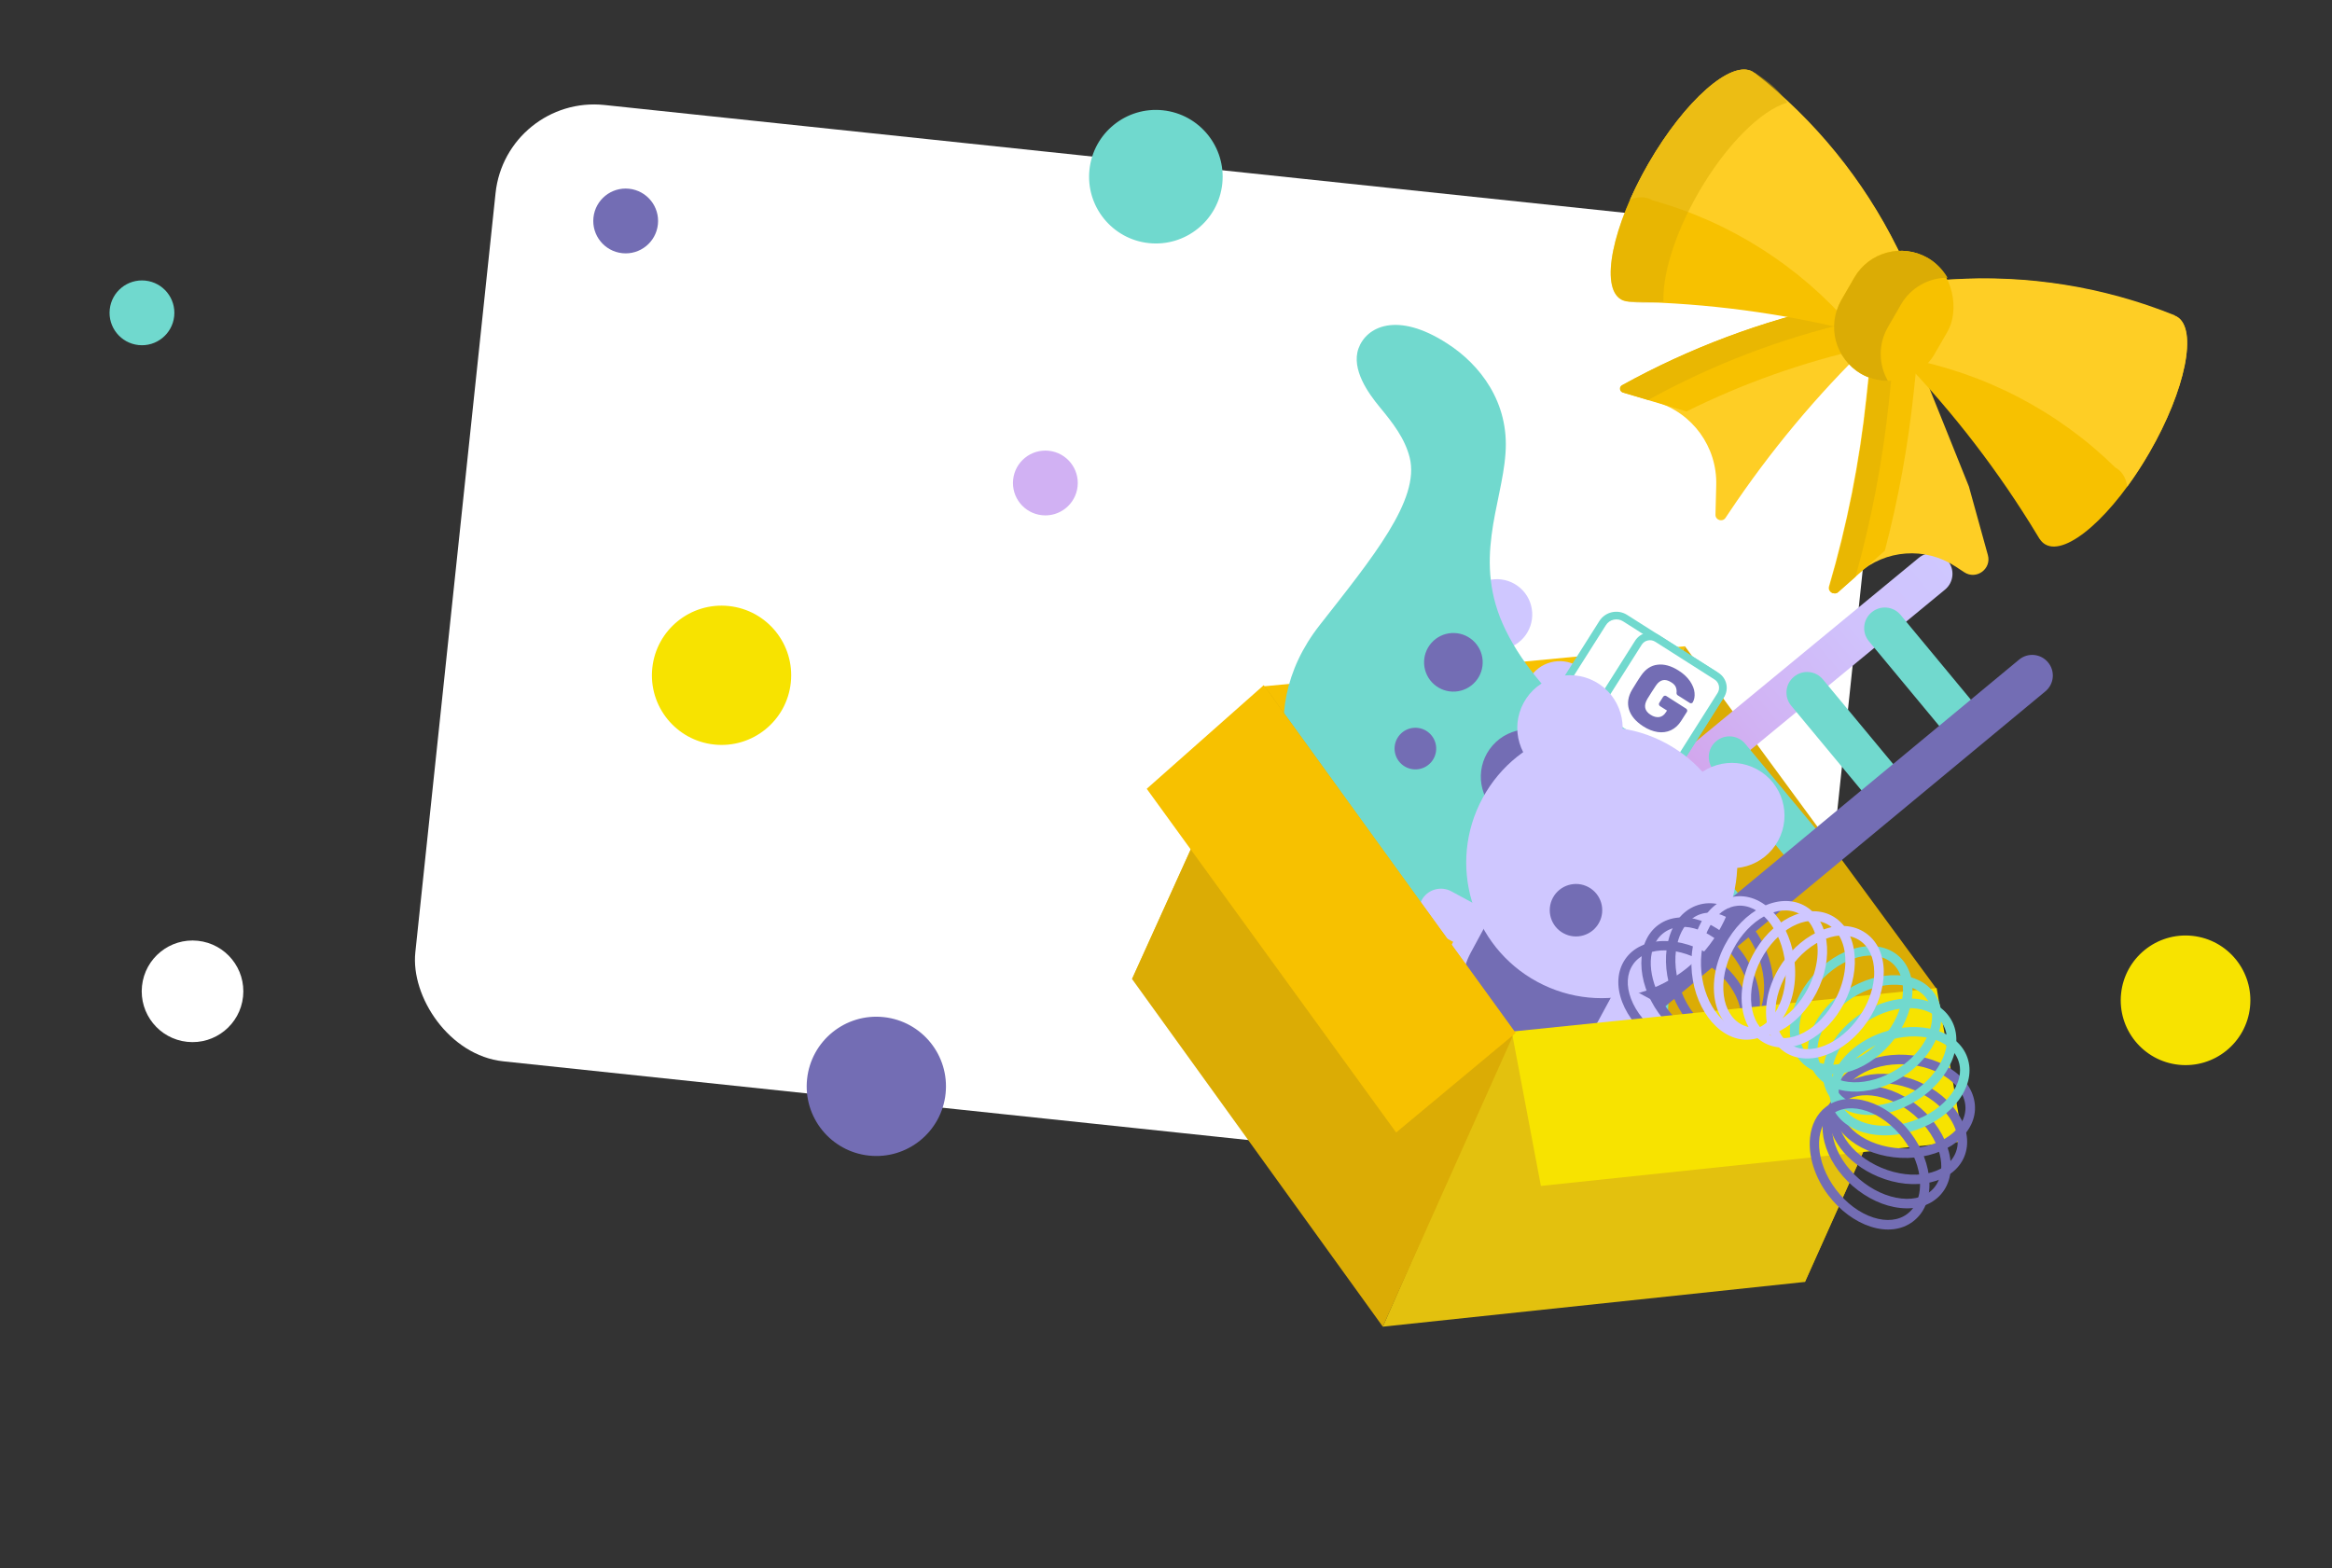 <svg width="565" height="380" viewBox="0 0 565 380" fill="none" xmlns="http://www.w3.org/2000/svg">
<rect x="0" y="0" width="565" height="380" fill="#333333" stroke="none"/>
<rect x="122.587" y="22.917" width="339" height="233" rx="24" transform="rotate(6.032 122.587 22.917)" fill="white"/>
<path d="M210.546 279.988C219.812 280.967 228.118 274.249 229.097 264.982C230.077 255.715 223.358 247.41 214.092 246.43C204.825 245.451 196.519 252.17 195.54 261.436C194.561 270.703 201.279 279.009 210.546 279.988Z" fill="#736DB4"/>
<path d="M173.047 180.392C182.313 181.372 190.619 174.653 191.598 165.387C192.578 156.12 185.859 147.814 176.593 146.835C167.326 145.856 159.02 152.574 158.041 161.841C157.062 171.107 163.78 179.413 173.047 180.392Z" fill="#F7E300"/>
<path d="M278.345 58.901C287.231 59.84 295.196 53.398 296.135 44.512C297.074 35.626 290.632 27.661 281.746 26.722C272.86 25.783 264.895 32.225 263.956 41.111C263.017 49.997 269.459 57.962 278.345 58.901Z" fill="#70D9CE"/>
<path d="M306.394 166.268L408.229 156.585L376.755 226.794L274.271 237.199L306.394 166.268Z" fill="#F7C100"/>
<path d="M408.226 156.585L469.16 239.544L437.309 310.593L376.752 226.794L408.226 156.585Z" fill="#DBAC05"/>
<path d="M357.018 155.317C360.567 158.441 365.977 158.096 369.101 154.547C372.225 150.998 371.88 145.588 368.331 142.464C364.782 139.34 359.372 139.684 356.248 143.234C353.124 146.783 353.469 152.192 357.018 155.317Z" fill="#CFC7FF"/>
<path d="M372.247 175.177C375.796 178.301 381.206 177.957 384.33 174.408C387.454 170.859 387.11 165.449 383.561 162.325C380.011 159.201 374.602 159.545 371.478 163.094C368.354 166.644 368.698 172.053 372.247 175.177Z" fill="#CFC7FF"/>
<path d="M387.661 195.638C391.21 198.762 396.619 198.417 399.743 194.868C402.868 191.319 402.523 185.909 398.974 182.785C395.425 179.661 390.015 180.006 386.891 183.555C383.767 187.104 384.111 192.513 387.661 195.638Z" fill="#CFC7FF"/>
<path d="M395.338 219.459C398.887 222.583 404.296 222.239 407.42 218.69C410.545 215.141 410.2 209.731 406.651 206.607C403.102 203.483 397.692 203.827 394.568 207.376C391.444 210.926 391.788 216.335 395.338 219.459Z" fill="#CFC7FF"/>
<path d="M406.903 285.167C403.378 271.896 403.23 258.504 404.225 243.111C405.225 227.812 402.737 205.729 395.116 192.389C395.067 192.345 395.061 192.252 395.061 192.252C390.924 184.897 384.986 178.786 381.938 175.219C375.99 168.215 369.397 162.146 364.742 152.567C356.632 135.968 363.896 122.291 364.75 109.87C365.699 97.443 358.534 88.306 350.688 83.257C338.425 75.292 331.009 79.197 329.133 84.442C327.339 89.494 331.567 95.337 334.217 98.554C337.427 102.441 340.344 106.158 341.535 110.831C344.115 121.059 332.592 135.054 319.676 151.535C311.284 162.273 309.32 174.248 312.24 185.395L301.672 197.4C299.348 200.041 299.604 204.068 302.244 206.392C304.885 208.716 308.912 208.46 311.236 205.82L317.945 198.198C318.729 199.417 319.555 200.587 320.426 201.707C320.942 202.427 321.502 203.097 322.112 203.81L316.411 210.286C314.087 212.926 314.344 216.954 316.984 219.278C319.624 221.602 323.652 221.346 325.976 218.705L331.106 212.877C332.8 214.368 334.494 215.859 336.325 217.294L331.107 223.222C328.783 225.862 329.039 229.89 331.68 232.214C334.32 234.538 338.348 234.282 340.672 231.641L346.767 224.717C348.773 225.953 350.78 227.189 352.775 228.237L345.803 236.158C343.479 238.798 343.735 242.826 346.375 245.15C349.016 247.474 353.043 247.217 355.367 244.577L365.277 233.319C366.232 233.54 367.187 233.761 368.091 233.939C374.624 235.357 376.507 233.92 380.969 236.786C382.683 237.853 383.609 239.111 384.723 242.566C386.615 248.653 387.677 260.905 391.275 273.09C397.964 295.423 415.653 305.159 415.653 305.159C415.653 305.159 410.429 298.438 406.903 285.167Z" fill="#71D9CE"/>
<path d="M339.59 185.157C341.681 186.998 344.868 186.795 346.708 184.704C348.549 182.613 348.346 179.426 346.255 177.585C344.164 175.744 340.977 175.947 339.136 178.038C337.296 180.129 337.499 183.317 339.59 185.157Z" fill="#736DB4"/>
<path d="M362.671 196.806C367.431 200.996 374.686 200.534 378.876 195.774C383.065 191.014 382.603 183.759 377.843 179.57C373.084 175.38 365.829 175.842 361.639 180.602C357.45 185.361 357.912 192.616 362.671 196.806Z" fill="#736DB4"/>
<path d="M379.599 212.326C381.69 214.167 384.877 213.964 386.718 211.873C388.558 209.782 388.355 206.595 386.264 204.754C384.173 202.913 380.986 203.116 379.146 205.207C377.305 207.298 377.508 210.485 379.599 212.326Z" fill="#F7E300"/>
<path d="M347.436 165.801C350.38 168.392 354.867 168.106 357.458 165.162C360.049 162.218 359.764 157.731 356.82 155.14C353.876 152.549 349.389 152.834 346.798 155.778C344.206 158.722 344.492 163.209 347.436 165.801Z" fill="#736DB4"/>
<path d="M358.072 229.653C359.833 231.789 362.986 232.076 365.101 230.308L471.238 142.858C473.374 141.099 473.66 137.948 471.89 135.832C470.129 133.697 466.976 133.409 464.86 135.178L358.724 222.627C356.588 224.387 356.302 227.538 358.072 229.653Z" fill="url(#paint0_linear_101:3)"/>
<path d="M478.759 178.854C480.895 177.095 481.181 173.943 479.411 171.828L460.497 149.007C458.736 146.871 455.583 146.583 453.468 148.352C451.332 150.111 451.046 153.263 452.816 155.378L471.739 178.179C473.48 180.305 476.623 180.613 478.759 178.854Z" fill="#71D9CE"/>
<path d="M459.939 194.451C462.075 192.692 462.361 189.541 460.591 187.426L441.668 164.625C439.907 162.489 436.754 162.201 434.639 163.97C432.503 165.729 432.217 168.881 433.987 170.996L452.91 193.797C454.66 195.903 457.804 196.211 459.939 194.451Z" fill="#71D9CE"/>
<path d="M441.117 210.05C443.253 208.291 443.539 205.139 441.769 203.024L422.846 180.223C421.085 178.087 417.932 177.8 415.816 179.568C413.681 181.328 413.395 184.479 415.165 186.594L434.088 209.395C435.837 211.501 438.99 211.789 441.117 210.05Z" fill="#71D9CE"/>
<path d="M422.297 225.646C424.433 223.887 424.719 220.735 422.948 218.62L404.026 195.819C402.265 193.684 399.112 193.396 396.996 195.164C394.861 196.924 394.574 200.075 396.345 202.19L415.268 224.991C417.017 227.097 420.17 227.385 422.297 225.646Z" fill="#71D9CE"/>
<path d="M403.475 241.243C405.61 239.484 405.896 236.332 404.126 234.217L385.203 211.416C383.442 209.281 380.289 208.993 378.174 210.762C376.038 212.521 375.752 215.672 377.522 217.788L396.445 240.589C398.195 242.695 401.348 242.982 403.475 241.243Z" fill="#71D9CE"/>
<path d="M380.347 256.501C382.108 258.637 385.261 258.924 387.376 257.156L495.55 167.511C497.686 165.752 497.972 162.601 496.202 160.485C494.44 158.35 491.288 158.062 489.172 159.831L380.998 249.475C378.863 251.235 378.577 254.386 380.347 256.501Z" fill="#736DB4"/>
<path d="M402.731 183.378L381.14 169.67C379.305 168.498 378.745 166.067 379.91 164.204L388.285 150.987C389.451 149.157 391.88 148.606 393.748 149.777L415.34 163.485C417.175 164.657 417.734 167.088 416.57 168.951L408.179 182.185C407.013 184.015 404.583 184.566 402.731 183.378Z" fill="white"/>
<path d="M379.95 169.935C379.209 169.259 378.707 168.391 378.479 167.396C378.188 166.124 378.407 164.812 379.113 163.727L387.487 150.478C388.929 148.207 391.946 147.532 394.222 148.982L415.831 162.705C418.108 164.155 418.794 167.173 417.352 169.444L408.961 182.677C408.271 183.779 407.17 184.535 405.898 184.821C404.626 185.107 403.314 184.884 402.226 184.174L380.634 170.466C380.379 170.296 380.157 170.124 379.95 169.935ZM415.277 164.591C415.157 164.481 415.003 164.372 414.85 164.264L393.241 150.54C391.848 149.645 389.955 150.057 389.082 151.463L380.692 164.696C380.262 165.374 380.119 166.188 380.288 166.971C380.457 167.755 380.934 168.443 381.629 168.857L403.222 182.598C403.902 183.03 404.716 183.175 405.5 183.009C406.283 182.844 406.969 182.369 407.381 181.675L415.772 168.442C416.57 167.188 416.328 165.55 415.277 164.591Z" fill="#71D9CE"/>
<path d="M403.263 183.732L388.909 174.62C387.346 173.633 386.887 171.577 387.885 170.034L396.967 155.732C397.948 154.174 400.003 153.722 401.55 154.725L415.905 163.838C417.468 164.825 417.927 166.881 416.929 168.424L407.862 182.708C406.881 184.267 404.826 184.719 403.263 183.732Z" fill="white"/>
<path d="M387.834 174.963C386.335 173.595 385.981 171.32 387.1 169.541L396.165 155.224C396.779 154.274 397.719 153.591 398.813 153.362C399.922 153.116 401.068 153.313 402.02 153.931L416.375 163.043C418.362 164.292 418.948 166.935 417.706 168.917L408.642 183.235C408.027 184.184 407.087 184.868 405.994 185.097C404.885 185.343 403.738 185.145 402.786 184.528L388.432 175.415C388.211 175.276 388.006 175.121 387.834 174.963ZM415.719 164.868C415.616 164.774 415.497 164.696 415.378 164.619L401.039 155.489C400.495 155.15 399.847 155.03 399.244 155.172C398.624 155.298 398.082 155.684 397.745 156.226L388.68 170.544C387.975 171.662 388.308 173.13 389.429 173.839L403.783 182.952C404.327 183.291 404.975 183.411 405.578 183.269C406.198 183.143 406.74 182.757 407.077 182.215L416.142 167.898C416.755 166.915 416.563 165.639 415.719 164.868Z" fill="#71D9CE"/>
<path d="M394.677 171.897C394.209 170.369 394.446 168.76 395.439 167.086C395.636 166.731 396.005 166.155 396.495 165.376C396.986 164.596 397.354 164.02 397.617 163.663C398.666 162.134 399.991 161.236 401.581 161.051C403.187 160.85 404.873 161.32 406.657 162.445C407.862 163.2 408.777 164.066 409.448 165.026C410.087 165.987 410.476 166.909 410.552 167.828C410.644 168.73 410.5 169.511 410.119 170.17C410.042 170.289 409.947 170.359 409.799 170.382C409.669 170.421 409.536 170.393 409.434 170.332L406.513 168.482C406.394 168.405 406.308 168.326 406.27 168.229C406.233 168.132 406.195 168.034 406.189 167.903C406.25 167.455 406.213 167.012 406.042 166.542C405.872 166.071 405.49 165.659 404.879 165.291C403.418 164.366 402.195 164.633 401.193 166.11C400.946 166.451 400.609 166.992 400.148 167.705C399.687 168.417 399.352 168.991 399.121 169.347C398.176 170.97 398.434 172.244 399.912 173.185C400.626 173.648 401.343 173.831 401.998 173.737C402.653 173.642 403.21 173.239 403.67 172.494L403.884 172.155L402.203 171.092C402.067 170.999 401.979 170.887 401.938 170.724C401.898 170.561 401.924 170.428 402.017 170.292L402.937 168.835C403.029 168.699 403.141 168.612 403.304 168.572C403.466 168.532 403.6 168.559 403.736 168.652L408.51 171.69C408.646 171.783 408.734 171.895 408.774 172.058C408.815 172.221 408.788 172.354 408.696 172.49L407.315 174.659C406.639 175.71 405.818 176.47 404.834 176.925C403.85 177.38 402.77 177.526 401.625 177.362C400.463 177.181 399.288 176.738 398.081 175.951C396.279 174.777 395.144 173.426 394.677 171.897Z" fill="#736DB4"/>
<path d="M397.128 252.614L384.144 245.58L389.175 236.293L402.159 243.328C404.712 244.711 405.704 247.924 404.297 250.52C402.894 253.005 399.681 253.997 397.128 252.614Z" fill="#CFC7FF"/>
<path d="M361.437 263.851L368.471 250.867L377.758 255.898L370.724 268.882C369.341 271.435 366.128 272.427 363.531 271.02C360.978 269.637 360.054 266.403 361.437 263.851Z" fill="#CFC7FF"/>
<path d="M347.354 256.221L354.388 243.237L363.675 248.268L356.641 261.252C355.258 263.805 352.044 264.796 349.448 263.39C346.939 262.03 345.971 258.773 347.354 256.221Z" fill="#CFC7FF"/>
<path d="M346.605 225.241L359.589 232.276L364.62 222.989L351.636 215.955C349.083 214.572 345.85 215.496 344.443 218.093C343.084 220.601 344.052 223.858 346.605 225.241Z" fill="#CFC7FF"/>
<path d="M361.328 258.381C350.413 252.467 346.315 238.804 352.253 227.845L360.384 212.836L399.995 234.297L391.864 249.305C385.927 260.264 372.243 264.294 361.328 258.381Z" fill="#CFC7FF"/>
<path d="M363.425 254.509C354.931 249.907 351.765 239.254 356.367 230.759L362.685 219.096L393.494 235.787L387.152 247.495C382.55 255.989 371.92 259.111 363.425 254.509Z" fill="#736DB4"/>
<path d="M372.439 237.871C388.385 246.51 408.315 240.587 416.953 224.641C425.592 208.695 419.669 188.765 403.723 180.126C387.777 171.488 367.847 177.411 359.209 193.357C350.57 209.303 356.493 229.232 372.439 237.871Z" fill="#CFC7FF"/>
<path d="M413.507 208.827C419.706 212.185 427.453 209.882 430.811 203.684C434.169 197.485 431.866 189.738 425.668 186.38C419.469 183.022 411.722 185.325 408.364 191.523C405.006 197.722 407.309 205.469 413.507 208.827Z" fill="#CFC7FF"/>
<path d="M374.293 187.581C380.491 190.939 388.239 188.637 391.597 182.438C394.955 176.24 392.652 168.493 386.454 165.135C380.255 161.777 372.508 164.079 369.15 170.278C365.792 176.476 368.095 184.223 374.293 187.581Z" fill="#CFC7FF"/>
<path d="M378.805 226.121C381.892 227.794 385.751 226.647 387.423 223.56C389.096 220.473 387.949 216.614 384.862 214.942C381.775 213.269 377.916 214.416 376.244 217.503C374.572 220.59 375.718 224.449 378.805 226.121Z" fill="#736DB4"/>
<path d="M365.934 250.929L468.785 240.385L437.311 310.594L335.03 321.435L365.934 250.929Z" fill="#E3C10E"/>
<path d="M306.394 166.27L366.951 250.069L335.03 321.436L274.27 237.202L306.394 166.27Z" fill="#DBAC05"/>
<path d="M426.75 249.044C427.644 247.848 428.38 246.43 428.88 244.808C430.064 241.016 429.957 236.502 428.574 232.14C427.19 227.778 424.69 224.024 421.54 221.593C418.27 219.072 414.649 218.24 411.404 219.274C408.133 220.305 405.667 223.04 404.443 226.982C403.259 230.773 403.366 235.288 404.749 239.65C406.132 244.011 408.633 247.766 411.783 250.197C415.052 252.717 418.674 253.549 421.919 252.515C423.833 251.912 425.473 250.715 426.75 249.044ZM408.412 224.143C409.421 222.83 410.673 221.902 412.108 221.456C414.635 220.658 417.497 221.361 420.146 223.407C422.939 225.544 425.147 228.883 426.394 232.819C427.641 236.755 427.748 240.755 426.685 244.121C425.688 247.34 423.74 249.535 421.214 250.333C418.688 251.131 415.826 250.428 413.177 248.383C410.383 246.245 408.175 242.907 406.929 238.971C405.682 235.035 405.574 231.035 406.638 227.668C407.06 226.296 407.669 225.122 408.412 224.143Z" fill="#736DB4"/>
<path d="M424.16 250.479C427.725 245.797 427.059 237.674 422.19 230.898C416.575 223.095 407.442 220.029 401.86 224.042C396.251 228.078 396.275 237.706 401.889 245.51C407.503 253.313 416.637 256.379 422.221 252.34C422.994 251.827 423.627 251.171 424.16 250.479ZM401.727 227.374C402.143 226.825 402.656 226.336 403.212 225.93C407.794 222.639 415.458 225.477 420.327 232.253C425.197 239.028 425.445 247.212 420.889 250.506C416.307 253.797 408.644 250.958 403.774 244.183C399.514 238.242 398.785 231.244 401.727 227.374Z" fill="#736DB4"/>
<path d="M422.233 252.47C422.323 252.351 422.44 252.208 422.532 252.063C424.466 249.249 424.714 245.542 423.253 241.687C421.831 237.965 418.968 234.482 415.189 231.91C407.247 226.495 397.624 226.725 393.751 232.405C391.818 235.219 391.569 238.926 393.03 242.781C394.453 246.503 397.315 249.986 401.094 252.558L401.73 251.619L401.094 252.558C404.873 255.13 409.156 256.544 413.148 256.513C417.039 256.471 420.272 255.05 422.233 252.47ZM395.836 233.415C399.161 229.069 407.125 229.211 413.889 233.811C417.281 236.138 419.849 239.23 421.084 242.522C422.283 245.655 422.113 248.597 420.628 250.788C419.144 252.979 416.472 254.2 413.096 254.243C409.568 254.269 405.784 253.009 402.364 250.705C398.972 248.378 396.404 245.286 395.169 241.995C393.969 238.861 394.14 235.919 395.624 233.728C395.688 233.606 395.749 233.509 395.836 233.415Z" fill="#736DB4"/>
<path d="M366.265 249.942L469.22 239.414L475.655 276.554L373.329 287.334L366.265 249.942Z" fill="#F7E300"/>
<path d="M306.182 166.012L367.225 250.273L338.259 274.391L277.83 191.113L306.182 166.012Z" fill="#F7C100"/>
<path d="M441.638 272C441.488 273.478 441.607 275.085 442.032 276.724C443.004 280.581 445.451 284.356 448.9 287.384C452.38 290.363 456.458 292.271 460.407 292.673C464.531 293.118 468.023 291.929 470.267 289.352C472.511 286.775 473.19 283.138 472.183 279.124C471.212 275.267 468.765 271.492 465.315 268.465C461.863 265.463 457.757 263.578 453.811 263.15C449.687 262.705 446.195 263.894 443.951 266.471C442.636 268.01 441.853 269.886 441.638 272ZM470.285 283.615C470.119 285.245 469.533 286.704 468.542 287.838C466.794 289.848 464 290.748 460.665 290.383C457.178 290.002 453.54 288.319 450.416 285.633C447.321 282.925 445.115 279.56 444.252 276.153C443.425 272.903 443.927 269.994 445.676 267.984C447.424 265.975 450.218 265.075 453.553 265.44C457.04 265.821 460.678 267.504 463.801 270.189C466.897 272.898 469.103 276.262 469.966 279.67C470.312 281.07 470.409 282.392 470.285 283.615Z" fill="#736DB4"/>
<path d="M443.08 269.418C442.487 275.252 447.298 281.841 454.999 285.07C463.859 288.803 473.241 286.643 475.897 280.273C478.553 273.904 473.517 265.722 464.658 261.989C455.795 258.282 446.416 260.415 443.735 266.783C443.389 267.648 443.171 268.527 443.08 269.418ZM474.287 277.381C474.217 278.069 474.045 278.747 473.774 279.388C471.599 284.572 463.56 286.173 455.859 282.944C448.158 279.715 443.681 272.877 445.858 267.668C448.033 262.484 456.071 260.883 463.772 264.112C470.509 266.96 474.779 272.542 474.287 277.381Z" fill="#736DB4"/>
<path d="M443.692 266.702C443.677 266.855 443.659 267.033 443.643 267.186C443.477 270.592 445.175 273.879 448.47 276.402C451.62 278.833 455.872 280.295 460.455 280.53C470.057 281.018 478.13 275.792 478.496 268.906C478.662 265.5 476.964 262.212 473.669 259.69C470.519 257.259 466.267 255.796 461.684 255.562L461.618 256.713L461.684 255.562C457.101 255.327 452.722 256.374 449.365 258.503C446.014 260.581 444.019 263.492 443.692 266.702ZM476.154 269.156C475.602 274.582 468.729 278.644 460.559 278.25C456.437 278.036 452.656 276.751 449.862 274.613C447.188 272.565 445.804 269.979 445.946 267.317C446.086 264.681 447.726 262.222 450.557 260.451C453.526 258.592 457.453 257.679 461.552 257.864C465.674 258.078 469.455 259.364 472.249 261.501C474.923 263.549 476.307 266.135 476.19 268.8C476.18 268.902 476.167 269.029 476.154 269.156Z" fill="#736DB4"/>
<path d="M443.286 263.623C443.149 264.973 443.294 266.326 443.728 267.632C444.841 270.859 447.657 273.282 451.634 274.407C455.462 275.492 459.961 275.28 464.285 273.764C468.606 272.274 472.295 269.664 474.629 266.453C477.055 263.097 477.783 259.49 476.67 256.263C474.424 249.754 465.209 246.989 456.113 250.13C448.857 252.634 443.841 258.172 443.286 263.623ZM474.842 260.066C474.673 261.722 473.985 263.427 472.761 265.079C470.695 267.931 467.4 270.221 463.504 271.575C459.609 272.928 455.598 273.138 452.222 272.176C448.995 271.256 446.716 269.377 445.864 266.871C444.039 261.538 448.95 255.012 456.845 252.289C464.74 249.567 472.658 251.685 474.485 256.993C474.848 257.982 474.948 259.022 474.842 260.066Z" fill="#71D9CE"/>
<path d="M441.696 259.01C441.463 261.302 441.908 263.509 443.081 265.379C444.923 268.269 448.199 269.966 452.327 270.129C456.298 270.301 460.621 269.043 464.501 266.581C468.38 264.119 471.349 260.741 472.882 257.062C474.481 253.235 474.342 249.541 472.498 246.676C470.655 243.787 467.379 242.089 463.252 241.927C459.281 241.754 454.958 243.013 451.078 245.475C445.625 248.986 442.186 254.195 441.696 259.01ZM471.659 252.897C471.55 253.966 471.255 255.095 470.779 256.23C469.42 259.463 466.77 262.488 463.279 264.681C459.81 266.901 455.963 268.028 452.453 267.877C449.095 267.741 446.45 266.417 445.03 264.187C442.014 259.428 445.299 251.938 452.343 247.456C455.812 245.236 459.659 244.109 463.169 244.26C466.527 244.396 469.172 245.72 470.592 247.95C471.479 249.352 471.848 251.037 471.659 252.897Z" fill="#71D9CE"/>
<path d="M438.077 253.338C437.839 255.682 438.309 257.892 439.485 259.736C443.189 265.569 452.786 266.108 460.904 260.938C469.02 255.793 472.608 246.841 468.901 241.033C467.059 238.144 463.783 236.446 459.656 236.283C455.684 236.111 451.361 237.37 447.482 239.832C443.602 242.293 440.633 245.672 439.101 249.35C438.579 250.687 438.209 252.039 438.077 253.338ZM468.062 247.254C467.645 251.355 464.582 255.907 459.685 259.012C452.64 263.494 444.455 263.253 441.436 258.519C440.016 256.29 439.955 253.349 441.25 250.238C442.608 247.005 445.258 243.98 448.75 241.788C452.218 239.567 456.065 238.44 459.576 238.592C462.933 238.727 465.578 240.052 466.998 242.281C467.905 243.737 468.246 245.445 468.062 247.254Z" fill="#71D9CE"/>
<path d="M433.742 248.162C433.327 252.238 434.518 255.705 437.072 257.921C439.649 260.165 443.286 260.844 447.301 259.837C451.157 258.865 454.958 256.421 457.96 252.969C464.284 245.712 465.182 236.126 459.98 231.607C457.403 229.363 453.766 228.684 449.751 229.691C445.895 230.663 442.094 233.107 439.092 236.559C436.09 240.011 434.182 244.089 433.778 248.063C433.75 248.086 433.747 248.111 433.742 248.162ZM460.992 241.13C460.65 244.492 459.01 248.212 456.184 251.45C453.476 254.546 450.114 256.726 446.706 257.589C443.431 258.414 440.55 257.889 438.538 256.166C436.551 254.445 435.649 251.676 435.986 248.365C435.989 248.34 435.991 248.314 435.994 248.289C436.375 244.801 438.057 241.164 440.769 238.042C443.477 234.946 446.839 232.766 450.247 231.904C453.522 231.079 456.403 231.604 458.415 233.327C460.496 235.134 461.314 237.971 460.992 241.13Z" fill="#71D9CE"/>
<path d="M427.967 243.456C427.479 248.245 428.947 252.538 432.316 254.837C438.021 258.712 447.056 255.41 452.474 247.443C455.046 243.664 456.435 239.378 456.404 235.386C456.363 231.238 454.771 227.911 451.928 226C449.089 224.064 445.407 223.818 441.55 225.304C437.828 226.727 434.371 229.592 431.773 233.368C429.561 236.643 428.301 240.17 427.967 243.456ZM454.011 237.15C453.702 240.181 452.507 243.328 450.571 246.168C445.878 253.077 438.26 256.111 433.616 252.936C428.972 249.761 428.982 241.577 433.674 234.668C435.975 231.274 439.068 228.706 442.362 227.446C445.495 226.246 448.437 226.417 450.628 227.901C452.819 229.385 454.04 232.057 454.083 235.433C454.102 236.001 454.07 236.564 454.011 237.15Z" fill="#CFC7FF"/>
<path d="M422.06 239.766C421.914 241.192 421.925 242.609 422.096 243.965C422.631 248.06 424.603 251.195 427.634 252.764C430.666 254.334 434.365 254.144 438.035 252.227C441.569 250.373 444.681 247.113 446.792 243.055C451.238 234.526 449.866 224.992 443.729 221.819C437.618 218.65 429.016 222.999 424.599 231.506C423.193 234.194 422.34 237.015 422.06 239.766ZM447.011 234.584C446.767 236.979 446.016 239.553 444.736 242.022C442.847 245.665 440.08 248.575 436.953 250.212C433.965 251.761 431.037 251.952 428.69 250.736C426.343 249.519 424.798 246.994 424.364 243.681C423.921 240.187 424.708 236.252 426.597 232.61C430.439 225.202 437.631 221.302 442.643 223.897C445.97 225.599 447.499 229.795 447.011 234.584Z" fill="#CFC7FF"/>
<path d="M415.338 237.28C415.193 238.707 415.203 240.123 415.374 241.479C415.91 245.574 417.881 248.709 420.913 250.279C423.944 251.848 427.644 251.659 431.314 249.742C434.848 247.888 437.959 244.627 440.071 240.57C444.517 232.04 443.145 222.506 437.008 219.334C430.896 216.164 422.295 220.513 417.877 229.02C416.472 231.708 415.618 234.529 415.338 237.28ZM440.292 232.073C440.049 234.468 439.298 237.042 438.017 239.511C436.128 243.154 433.361 246.064 430.234 247.701C427.246 249.25 424.318 249.441 421.971 248.224C419.624 247.008 418.08 244.483 417.645 241.17C417.202 237.676 417.989 233.741 419.878 230.099C423.72 222.691 430.912 218.791 435.924 221.385C439.248 223.114 440.78 227.284 440.292 232.073Z" fill="#CFC7FF"/>
<path d="M438.537 275.646C438.096 279.977 439.603 285.149 442.983 289.611C445.777 293.266 449.39 295.951 453.176 297.185C457.113 298.461 460.788 298.011 463.494 295.945C466.227 293.881 467.629 290.472 467.458 286.336C467.296 282.357 465.691 278.153 462.923 274.499C457.115 266.831 447.907 263.989 442.412 268.165C440.152 269.891 438.85 272.564 438.537 275.646ZM465.128 288.236C464.872 290.757 463.839 292.814 462.112 294.105C459.992 295.717 457.079 296.012 453.888 294.993C450.525 293.904 447.319 291.519 444.823 288.228C439.785 281.59 439.33 273.411 443.82 270.007C448.31 266.604 456.046 269.244 461.109 275.885C463.605 279.176 465.054 282.9 465.185 286.414C465.197 287.059 465.188 287.65 465.128 288.236Z" fill="#736DB4"/>
<path d="M431.309 247.528C433.952 244.065 435.381 238.883 434.817 233.292C434.354 228.741 432.695 224.557 430.094 221.539C427.401 218.408 424.059 216.858 420.654 217.181C417.248 217.529 414.273 219.697 412.234 223.298C410.284 226.78 409.473 231.202 409.911 235.75C410.868 245.319 417.209 252.553 424.074 251.862C426.93 251.612 429.438 249.988 431.309 247.528ZM415.233 222.909C416.778 220.878 418.727 219.687 420.859 219.466C423.487 219.193 426.137 220.467 428.346 223.034C430.622 225.71 432.121 229.44 432.529 233.523C433.358 241.817 429.457 249.038 423.866 249.601C418.276 250.165 413.026 243.84 412.222 235.548C411.817 231.44 412.527 227.498 414.255 224.431C414.543 223.868 414.878 223.362 415.233 222.909Z" fill="#CFC7FF"/>
<circle cx="529.518" cy="242.361" r="15.703" transform="rotate(6.032 529.518 242.361)" fill="#F7E300"/>
<circle cx="151.59" cy="53.536" r="7.851" transform="rotate(6.032 151.59 53.536)" fill="#736DB4"/>
<circle cx="253.273" cy="117.023" r="7.851" transform="rotate(6.032 253.273 117.023)" fill="#D1B1F3"/>
<circle cx="34.394" cy="75.794" r="7.851" transform="rotate(6.032 34.394 75.794)" fill="#70D9CE"/>
<circle cx="46.646" cy="240.182" r="12.31" transform="rotate(6.032 46.646 240.182)" fill="white"/>
<path d="M445.28 73.765L452.922 83.396V83.396C440.189 95.742 428.8 109.402 418.945 124.147L418.064 125.465C417.324 126.573 415.594 126.024 415.628 124.691L415.812 117.509C416.049 108.261 410.051 100.005 401.183 97.371L393.386 95.055C392.573 94.813 392.453 93.711 393.196 93.301V93.301C409.505 84.29 427.067 77.705 445.28 73.765V73.765Z" fill="#FECE25"/>
<path fill-rule="evenodd" clip-rule="evenodd" d="M452.794 83.474L445.152 73.844C426.939 77.784 409.377 84.368 393.067 93.38C392.325 93.79 392.444 94.892 393.257 95.133L408.587 99.687C422.342 92.862 436.887 87.711 451.884 84.357L452.794 83.474Z" fill="#F7C100"/>
<path fill-rule="evenodd" clip-rule="evenodd" d="M448.445 78.06L445.055 73.789C426.843 77.728 409.281 84.313 392.971 93.324C392.229 93.734 392.348 94.837 393.161 95.078L399.32 96.907C414.746 88.393 431.291 82.049 448.445 78.06Z" fill="#E9B702"/>
<path d="M452.882 89.583L465.096 88.178L477.029 117.874L481.624 134.479C482.556 137.845 478.817 140.568 475.899 138.648L473.777 137.252C466.456 132.436 456.815 133.13 450.26 138.946L445.218 143.42C444.246 144.282 442.752 143.334 443.118 142.088V142.088C447.492 127.186 450.515 111.92 452.152 96.477L452.882 89.583Z" fill="#FECE25"/>
<path fill-rule="evenodd" clip-rule="evenodd" d="M465.248 88.204L453.035 89.609L452.304 96.503C450.668 111.947 447.644 127.212 443.27 142.114C442.904 143.36 444.398 144.308 445.37 143.446L456.661 133.428C459.939 120.893 462.271 108.126 463.637 95.234L464.368 88.341L465.262 88.238L465.248 88.204Z" fill="#F7C100"/>
<path fill-rule="evenodd" clip-rule="evenodd" d="M465.248 88.204L453.035 89.609L452.304 96.503C450.668 111.947 447.644 127.212 443.27 142.114C442.904 143.36 444.398 144.308 445.37 143.446L449.569 139.72C453.423 125.896 456.121 111.773 457.633 97.498L458.364 90.604L465.866 89.742L465.248 88.204Z" fill="#E9B702"/>
<path fill-rule="evenodd" clip-rule="evenodd" d="M527.388 76.734C527.389 76.735 527.391 76.736 527.393 76.736L527.392 76.737C532.513 79.696 529.535 94.442 520.74 109.676C511.944 124.91 500.662 134.862 495.539 131.905C494.993 131.59 494.539 131.14 494.174 130.57L494.16 130.592L493.608 129.68C484.329 114.336 473.373 100.07 460.942 87.145L463.724 68.316L472.285 67.769C490.747 66.589 509.236 69.521 526.422 76.346C526.764 76.432 527.087 76.561 527.388 76.734Z" fill="#F7C100"/>
<path fill-rule="evenodd" clip-rule="evenodd" d="M515.384 117.912C517.228 115.396 519.042 112.621 520.76 109.644C529.556 94.409 532.534 79.662 527.411 76.705C527.224 76.597 527.029 76.506 526.825 76.432L526.853 76.382C509.759 69.49 491.335 66.521 472.94 67.696L463.743 68.284L453.364 86.261L454.147 85.357L461.723 86.788C480.961 90.423 498.643 99.651 512.509 113.279C512.811 113.445 513.094 113.639 513.358 113.862C514.485 114.814 515.149 116.204 515.384 117.912Z" fill="#FECE25"/>
<path fill-rule="evenodd" clip-rule="evenodd" d="M424.6 17.39C424.599 17.389 424.598 17.388 424.597 17.387L424.597 17.388C424.596 17.388 424.596 17.388 424.596 17.387C419.474 14.43 408.191 24.383 399.395 39.617C390.6 54.852 387.622 69.599 392.744 72.556C393.291 72.872 393.909 73.041 394.586 73.071L394.573 73.096L395.638 73.117C413.567 73.481 431.399 75.836 448.808 80.139L463.724 68.315L459.917 60.629C451.707 44.049 439.923 29.502 425.418 18.031C425.173 17.778 424.9 17.564 424.6 17.39Z" fill="#F7C100"/>
<path fill-rule="evenodd" clip-rule="evenodd" d="M425.175 17.678C439.692 29.036 451.475 43.508 459.654 60.025L463.744 68.284L453.359 86.272L453.754 85.13L448.726 79.284C435.96 64.442 419.129 53.743 400.395 48.548C400.099 48.37 399.789 48.221 399.464 48.104C398.075 47.604 396.541 47.724 394.945 48.373C396.202 45.519 397.698 42.562 399.416 39.586C408.212 24.352 419.495 14.399 424.617 17.356C424.804 17.465 424.981 17.588 425.146 17.727L425.175 17.678Z" fill="#FECE25"/>
<path fill-rule="evenodd" clip-rule="evenodd" d="M403.027 73.096C402.782 66.474 405.784 56.576 411.531 46.623C418.233 35.015 426.736 26.677 433.015 24.856C430.573 21.151 426.943 18.7 424.616 17.356C419.494 14.399 408.211 24.351 399.415 39.586C390.62 54.82 387.642 69.568 392.764 72.525C394.116 73.306 398.077 73.597 403.027 73.096Z" fill="#DBAC05" fill-opacity="0.5"/>
<rect x="455.778" y="55.989" width="26.091" height="32.372" rx="13.045" transform="rotate(30 455.778 55.989)" fill="#F7C100"/>
<path fill-rule="evenodd" clip-rule="evenodd" d="M467.075 62.512C460.836 58.91 452.857 61.048 449.255 67.287L446.114 72.727C442.512 78.966 444.65 86.945 450.889 90.547C452.947 91.735 455.194 92.299 457.41 92.297C455.161 88.394 454.997 83.431 457.411 79.25L460.552 73.81C462.966 69.628 467.347 67.289 471.852 67.285C470.745 65.364 469.133 63.7 467.075 62.512Z" fill="#DBAC05"/>
<defs>
<linearGradient id="paint0_linear_101:3" x1="471.781" y1="135.679" x2="358.246" y2="229.854" gradientUnits="userSpaceOnUse">
<stop stop-color="#CFC7FF"/>
<stop offset="0.187" stop-color="#D0C2FC"/>
<stop offset="0.421" stop-color="#D1B2F3"/>
<stop offset="0.681" stop-color="#D498E5"/>
<stop offset="0.958" stop-color="#D775D0"/>
<stop offset="0.999" stop-color="#D86FCD"/>
</linearGradient>
</defs>
</svg>
